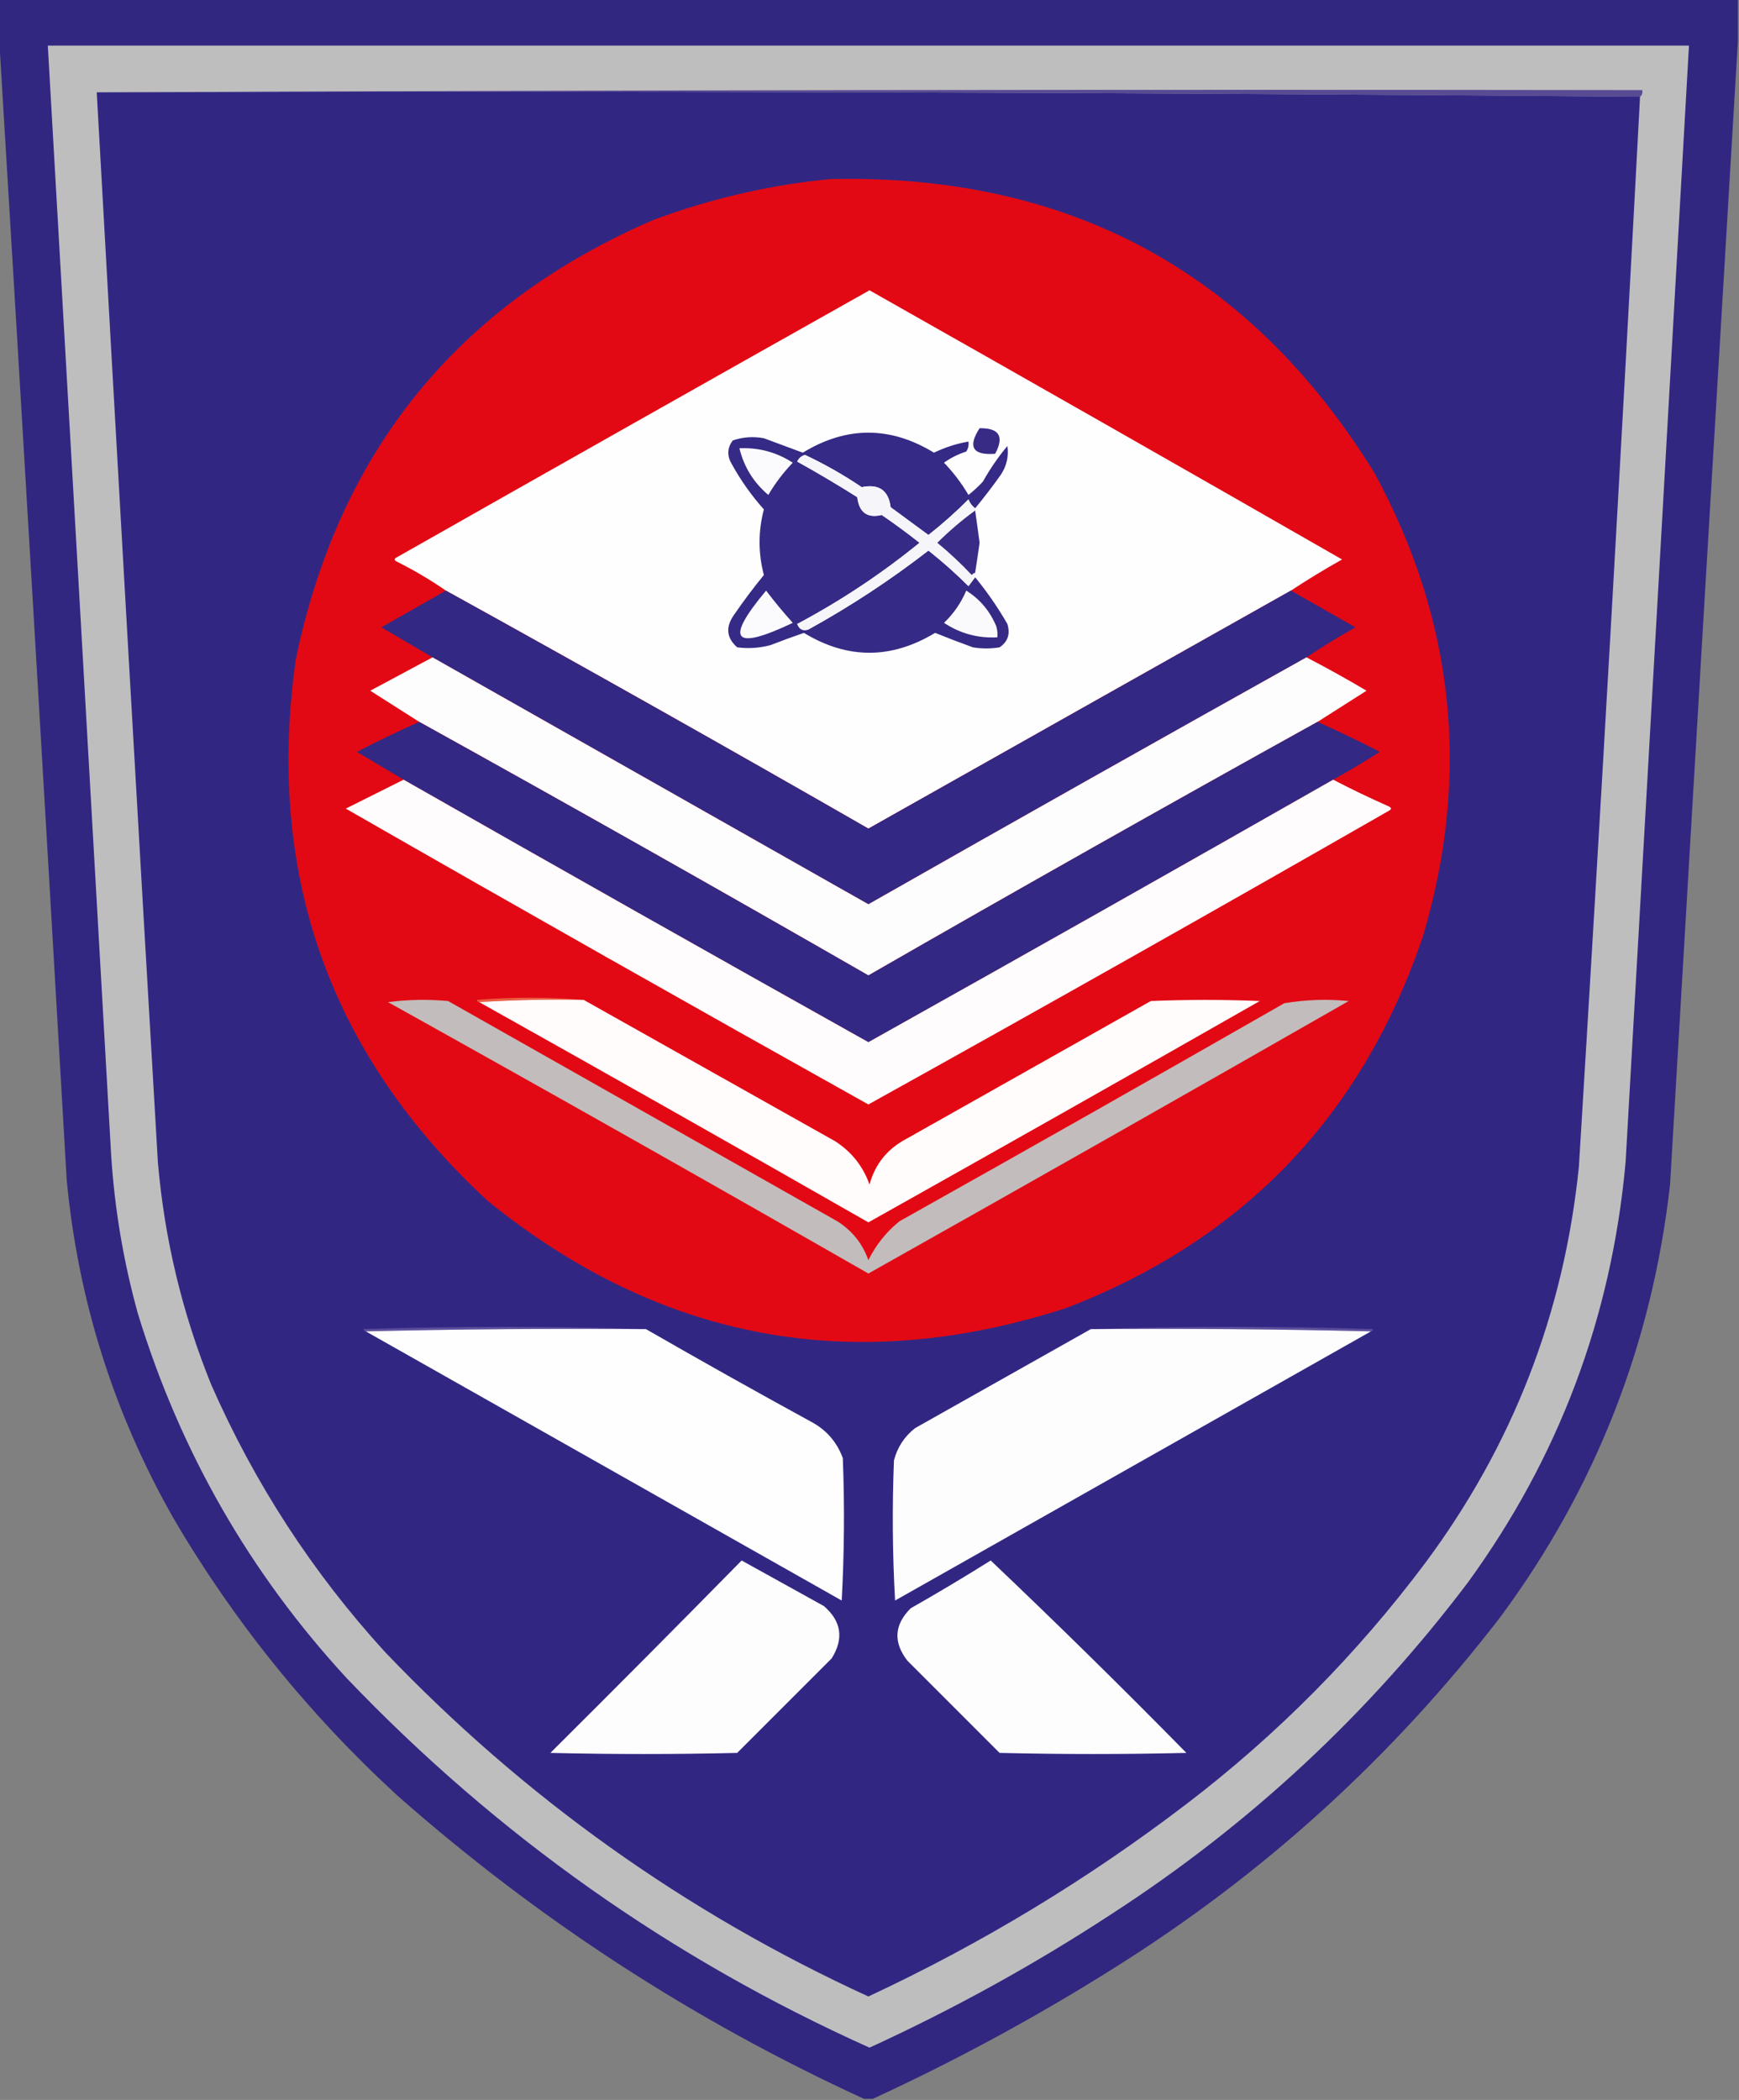 <?xml version="1.0" encoding="UTF-8"?>
<!DOCTYPE svg PUBLIC "-//W3C//DTD SVG 1.1//EN" "http://www.w3.org/Graphics/SVG/1.1/DTD/svg11.dtd">
<svg xmlns="http://www.w3.org/2000/svg" version="1.1" width="782px" height="944px" style="shape-rendering:geometricPrecision; text-rendering:geometricPrecision; image-rendering:optimizeQuality; fill-rule:evenodd; clip-rule:evenodd" xmlns:xlink="http://www.w3.org/1999/xlink">
<rect width="100%" height="100%" fill="#808080" stroke="none"/>
<g><path style="opacity:1" fill="#312780" d="M -0.5,-0.5 C 260.167,-0.5 520.833,-0.5 781.5,-0.5C 781.5,5.833 781.5,12.167 781.5,18.5C 771.231,189.671 761.064,361.004 751,532.5C 742.919,604.101 717.586,668.767 675,726.5C 626.272,789.903 568.105,842.736 500.5,885C 465.83,906.809 429.83,926.309 392.5,943.5C 391.167,943.5 389.833,943.5 388.5,943.5C 311.606,908.244 241.606,862.744 178.5,807C 138.643,770.349 105.143,728.849 78,682.5C 51.156,635.298 35.156,584.632 30,530.5C 20.047,358.664 9.88,186.997 -0.5,15.5C -0.5,10.167 -0.5,4.833 -0.5,-0.5 Z"/></g>
<g><path style="opacity:1" fill="#bfbebf" d="M 21.5,20.5 C 267.5,20.5 513.5,20.5 759.5,20.5C 750.059,187.833 740.559,355.166 731,522.5C 724.67,592.174 701.003,655.174 660,711.5C 615.431,770.408 562.265,819.908 500.5,860C 465.641,882.852 429.141,903.019 391,920.5C 301.765,880.401 223.432,825.068 156,754.5C 112.334,707.2 81.001,652.533 62,590.5C 55.552,567.257 51.552,543.59 50,519.5C 40.558,353.16 31.058,186.826 21.5,20.5 Z"/></g>
<g><path style="opacity:1" fill="#594b93" d="M 43.5,41.5 C 274.999,40.5 506.666,40.167 738.5,40.5C 738.737,41.791 738.404,42.791 737.5,43.5C 506.502,41.501 275.169,40.834 43.5,41.5 Z"/></g>
<g><path style="opacity:1" fill="#312783" d="M 43.5,41.5 C 275.169,40.834 506.502,41.501 737.5,43.5C 728.998,203.868 719.832,364.201 710,524.5C 703.297,590.297 680.297,649.63 641,702.5C 610.205,743.628 574.372,779.795 533.5,811C 489.12,844.875 441.454,873.708 390.5,897.5C 308.099,859.717 235.599,808.05 173,742.5C 140.502,706.868 114.502,666.868 95,622.5C 81.966,590.366 73.966,557.033 71,522.5C 61.612,362.175 52.445,201.842 43.5,41.5 Z"/></g>
<g><path style="opacity:1" fill="#e20914" d="M 373.5,80.5 C 480.633,78.133 562.133,122.134 618,212.5C 654.034,278.752 661.368,348.085 640,420.5C 612.703,501.463 559.203,557.297 479.5,588C 383.926,618.899 297.26,602.899 219.5,540C 148.261,474.304 119.427,393.137 133,296.5C 152.392,202.79 205.892,136.957 293.5,99C 319.483,89.289 346.149,83.122 373.5,80.5 Z"/></g>
<g><path style="opacity:1" fill="#fefefe" d="M 580.5,265.5 C 517.201,301.111 453.867,336.777 390.5,372.5C 327.436,336.303 264.103,300.636 200.5,265.5C 193.56,260.689 186.226,256.356 178.5,252.5C 177.167,251.833 177.167,251.167 178.5,250.5C 249.268,210.366 320.102,170.366 391,130.5C 461.952,170.617 532.785,210.95 603.5,251.5C 595.603,255.941 587.936,260.608 580.5,265.5 Z"/></g>
<g><path style="opacity:1" fill="#372b86" d="M 440.5,192.5 C 449.351,192.368 451.684,196.202 447.5,204C 437.415,204.76 435.082,200.927 440.5,192.5 Z"/></g>
<g><path style="opacity:1" fill="#352a85" d="M 438.5,228.5 C 437.15,227.517 436.15,226.184 435.5,224.5C 429.797,230.205 423.797,235.538 417.5,240.5C 411.833,236.333 406.167,232.167 400.5,228C 399.549,220.408 395.215,217.408 387.5,219C 379.39,213.527 370.89,208.694 362,204.5C 360.378,204.954 359.212,205.954 358.5,207.5C 367.665,212.581 376.665,217.915 385.5,223.5C 386.323,230.391 389.989,233.058 396.5,231.5C 402.307,235.474 407.974,239.64 413.5,244C 396.389,257.933 378.055,270.1 358.5,280.5C 359.427,282.946 361.094,283.779 363.5,283C 382.447,272.542 400.447,260.709 417.5,247.5C 423.797,252.462 429.797,257.795 435.5,263.5C 436.521,262.099 437.521,260.765 438.5,259.5C 443.893,266.069 448.726,273.069 453,280.5C 454.378,284.987 453.212,288.487 449.5,291C 445.5,291.667 441.5,291.667 437.5,291C 431.755,288.92 426.088,286.754 420.5,284.5C 400.773,296.419 381.106,296.419 361.5,284.5C 356.467,286.233 351.467,288.067 346.5,290C 341.558,291.328 336.558,291.661 331.5,291C 326.704,286.764 326.204,281.93 330,276.5C 334.269,270.28 338.769,264.28 343.5,258.5C 340.923,248.637 340.923,238.804 343.5,229C 337.904,222.732 333.071,215.899 329,208.5C 326.86,204.846 327.027,201.346 329.5,198C 334.047,196.455 338.713,196.121 343.5,197C 349.322,199.163 355.156,201.33 361,203.5C 380.649,191.502 400.315,191.502 420,203.5C 424.956,201.101 430.123,199.435 435.5,198.5C 435.714,200.144 435.38,201.644 434.5,203C 430.888,204.139 427.554,205.806 424.5,208C 428.743,212.408 432.409,217.241 435.5,222.5C 437.817,220.684 439.984,218.684 442,216.5C 445.173,210.819 448.839,205.486 453,200.5C 453.665,205.181 452.665,209.514 450,213.5C 446.334,218.661 442.501,223.661 438.5,228.5 Z"/></g>
<g><path style="opacity:1" fill="#fbfafc" d="M 332.5,201.5 C 341.203,201.124 349.203,203.291 356.5,208C 352.257,212.408 348.591,217.241 345.5,222.5C 338.866,216.894 334.533,209.894 332.5,201.5 Z"/></g>
<g><path style="opacity:1" fill="#f6f5fa" d="M 438.5,228.5 C 438.5,228.833 438.5,229.167 438.5,229.5C 432.524,233.843 426.857,238.677 421.5,244C 426.953,248.485 432.119,253.319 437,258.5C 437.383,257.944 437.883,257.611 438.5,257.5C 438.5,258.167 438.5,258.833 438.5,259.5C 437.521,260.765 436.521,262.099 435.5,263.5C 429.797,257.795 423.797,252.462 417.5,247.5C 400.447,260.709 382.447,272.542 363.5,283C 361.094,283.779 359.427,282.946 358.5,280.5C 378.055,270.1 396.389,257.933 413.5,244C 407.974,239.64 402.307,235.474 396.5,231.5C 389.989,233.058 386.323,230.391 385.5,223.5C 376.665,217.915 367.665,212.581 358.5,207.5C 359.212,205.954 360.378,204.954 362,204.5C 370.89,208.694 379.39,213.527 387.5,219C 395.215,217.408 399.549,220.408 400.5,228C 406.167,232.167 411.833,236.333 417.5,240.5C 423.797,235.538 429.797,230.205 435.5,224.5C 436.15,226.184 437.15,227.517 438.5,228.5 Z"/></g>
<g><path style="opacity:1" fill="#382c86" d="M 438.5,229.5 C 439.206,234.314 439.873,239.147 440.5,244C 439.878,248.52 439.211,253.02 438.5,257.5C 437.883,257.611 437.383,257.944 437,258.5C 432.119,253.319 426.953,248.485 421.5,244C 426.857,238.677 432.524,233.843 438.5,229.5 Z"/></g>
<g><path style="opacity:1" fill="#332883" d="M 200.5,265.5 C 264.103,300.636 327.436,336.303 390.5,372.5C 453.867,336.777 517.201,301.111 580.5,265.5C 590.104,270.973 599.771,276.473 609.5,282C 601.936,286.274 594.602,290.774 587.5,295.5C 521.726,332.223 456.059,369.223 390.5,406.5C 325.139,369.488 259.806,332.488 194.5,295.5C 186.896,291.026 179.23,286.526 171.5,282C 181.229,276.473 190.896,270.973 200.5,265.5 Z"/></g>
<g><path style="opacity:1" fill="#faf9fc" d="M 434.5,265.5 C 440.598,269.287 445.098,274.62 448,281.5C 448.494,283.134 448.66,284.801 448.5,286.5C 439.788,286.978 431.788,284.811 424.5,280C 428.86,275.818 432.193,270.985 434.5,265.5 Z"/></g>
<g><path style="opacity:1" fill="#fbfafd" d="M 344.5,265.5 C 348.205,270.391 352.205,275.224 356.5,280C 329.724,292.737 325.724,287.904 344.5,265.5 Z"/></g>
<g><path style="opacity:1" fill="#fdfdfd" d="M 194.5,295.5 C 259.806,332.488 325.139,369.488 390.5,406.5C 456.059,369.223 521.726,332.223 587.5,295.5C 596.599,300.219 605.599,305.219 614.5,310.5C 607.138,315.177 599.805,319.844 592.5,324.5C 524.897,361.97 457.564,399.97 390.5,438.5C 323.436,399.97 256.103,361.97 188.5,324.5C 181.195,319.844 173.862,315.177 166.5,310.5C 175.927,305.457 185.26,300.457 194.5,295.5 Z"/></g>
<g><path style="opacity:1" fill="#332883" d="M 188.5,324.5 C 256.103,361.97 323.436,399.97 390.5,438.5C 457.564,399.97 524.897,361.97 592.5,324.5C 601.964,328.732 611.298,333.232 620.5,338C 613.613,342.393 606.613,346.56 599.5,350.5C 529.985,390.091 460.319,429.424 390.5,468.5C 320.681,429.424 251.015,390.091 181.5,350.5C 174.528,346.345 167.528,342.178 160.5,338C 169.702,333.232 179.036,328.732 188.5,324.5 Z"/></g>
<g><path style="opacity:1" fill="#fefcfc" d="M 181.5,350.5 C 251.015,390.091 320.681,429.424 390.5,468.5C 460.319,429.424 529.985,390.091 599.5,350.5C 607.62,354.725 615.954,358.725 624.5,362.5C 625.833,363.167 625.833,363.833 624.5,364.5C 546.787,409.023 468.787,453.023 390.5,496.5C 311.933,452.605 233.6,408.272 155.5,363.5C 164.261,359.149 172.927,354.816 181.5,350.5 Z"/></g>
<g><path style="opacity:1" fill="#eb5e41" d="M 262.5,449.5 C 246.658,449.17 230.991,449.504 215.5,450.5C 214.957,450.44 214.624,450.107 214.5,449.5C 230.662,448.173 246.662,448.173 262.5,449.5 Z"/></g>
<g><path style="opacity:1" fill="#c2bdbc" d="M 174.5,450.5 C 183.324,449.343 192.324,449.176 201.5,450C 259.833,483 318.167,516 376.5,549C 383.19,553.214 387.857,559.047 390.5,566.5C 393.898,559.607 398.564,553.774 404.5,549C 462.329,516.586 519.996,483.92 577.5,451C 587.066,449.387 596.733,449.053 606.5,450C 534.662,491.086 462.662,531.92 390.5,572.5C 318.722,531.377 246.722,490.71 174.5,450.5 Z"/></g>
<g><path style="opacity:1" fill="#fffcfb" d="M 215.5,450.5 C 230.991,449.504 246.658,449.17 262.5,449.5C 300.112,470.643 337.779,491.809 375.5,513C 382.917,517.746 388.083,524.246 391,532.5C 393.52,523.309 399.02,516.475 407.5,512C 444.167,491.333 480.833,470.667 517.5,450C 533.833,449.333 550.167,449.333 566.5,450C 507.962,483.367 449.295,516.533 390.5,549.5C 332.302,516.235 273.968,483.235 215.5,450.5 Z"/></g>
<g><path style="opacity:1" fill="#5e4f9c" d="M 290.5,597.5 C 248.33,597.168 206.33,597.501 164.5,598.5C 163.957,598.44 163.624,598.107 163.5,597.5C 205.998,596.169 248.331,596.169 290.5,597.5 Z"/></g>
<g><path style="opacity:1" fill="#5e4f9c" d="M 490.5,597.5 C 532.669,596.169 575.002,596.169 617.5,597.5C 617.376,598.107 617.043,598.44 616.5,598.5C 574.67,597.501 532.67,597.168 490.5,597.5 Z"/></g>
<g><path style="opacity:1" fill="#fefefe" d="M 164.5,598.5 C 206.33,597.501 248.33,597.168 290.5,597.5C 314.978,611.575 339.644,625.408 364.5,639C 371.478,642.643 376.311,648.143 379,655.5C 379.833,676.841 379.666,698.174 378.5,719.5C 307.139,679.155 235.806,638.821 164.5,598.5 Z"/></g>
<g><path style="opacity:1" fill="#fefdfe" d="M 490.5,597.5 C 532.67,597.168 574.67,597.501 616.5,598.5C 545.194,638.821 473.861,679.155 402.5,719.5C 401.334,698.508 401.167,677.508 402,656.5C 403.538,650.588 406.705,645.755 411.5,642C 437.861,627.155 464.194,612.321 490.5,597.5 Z"/></g>
<g><path style="opacity:1" fill="#fdfdfe" d="M 333.5,701.5 C 345.779,708.309 358.112,715.142 370.5,722C 378.367,728.794 379.534,736.628 374,745.5C 359.833,759.667 345.667,773.833 331.5,788C 303.5,788.667 275.5,788.667 247.5,788C 276.368,759.299 305.035,730.465 333.5,701.5 Z"/></g>
<g><path style="opacity:1" fill="#fdfdfe" d="M 445.5,701.5 C 475.249,729.748 504.583,758.581 533.5,788C 505.5,788.667 477.5,788.667 449.5,788C 435.667,774.167 421.833,760.333 408,746.5C 401.612,738.218 402.112,730.385 409.5,723C 421.729,716.059 433.729,708.892 445.5,701.5 Z"/></g>
</svg>
